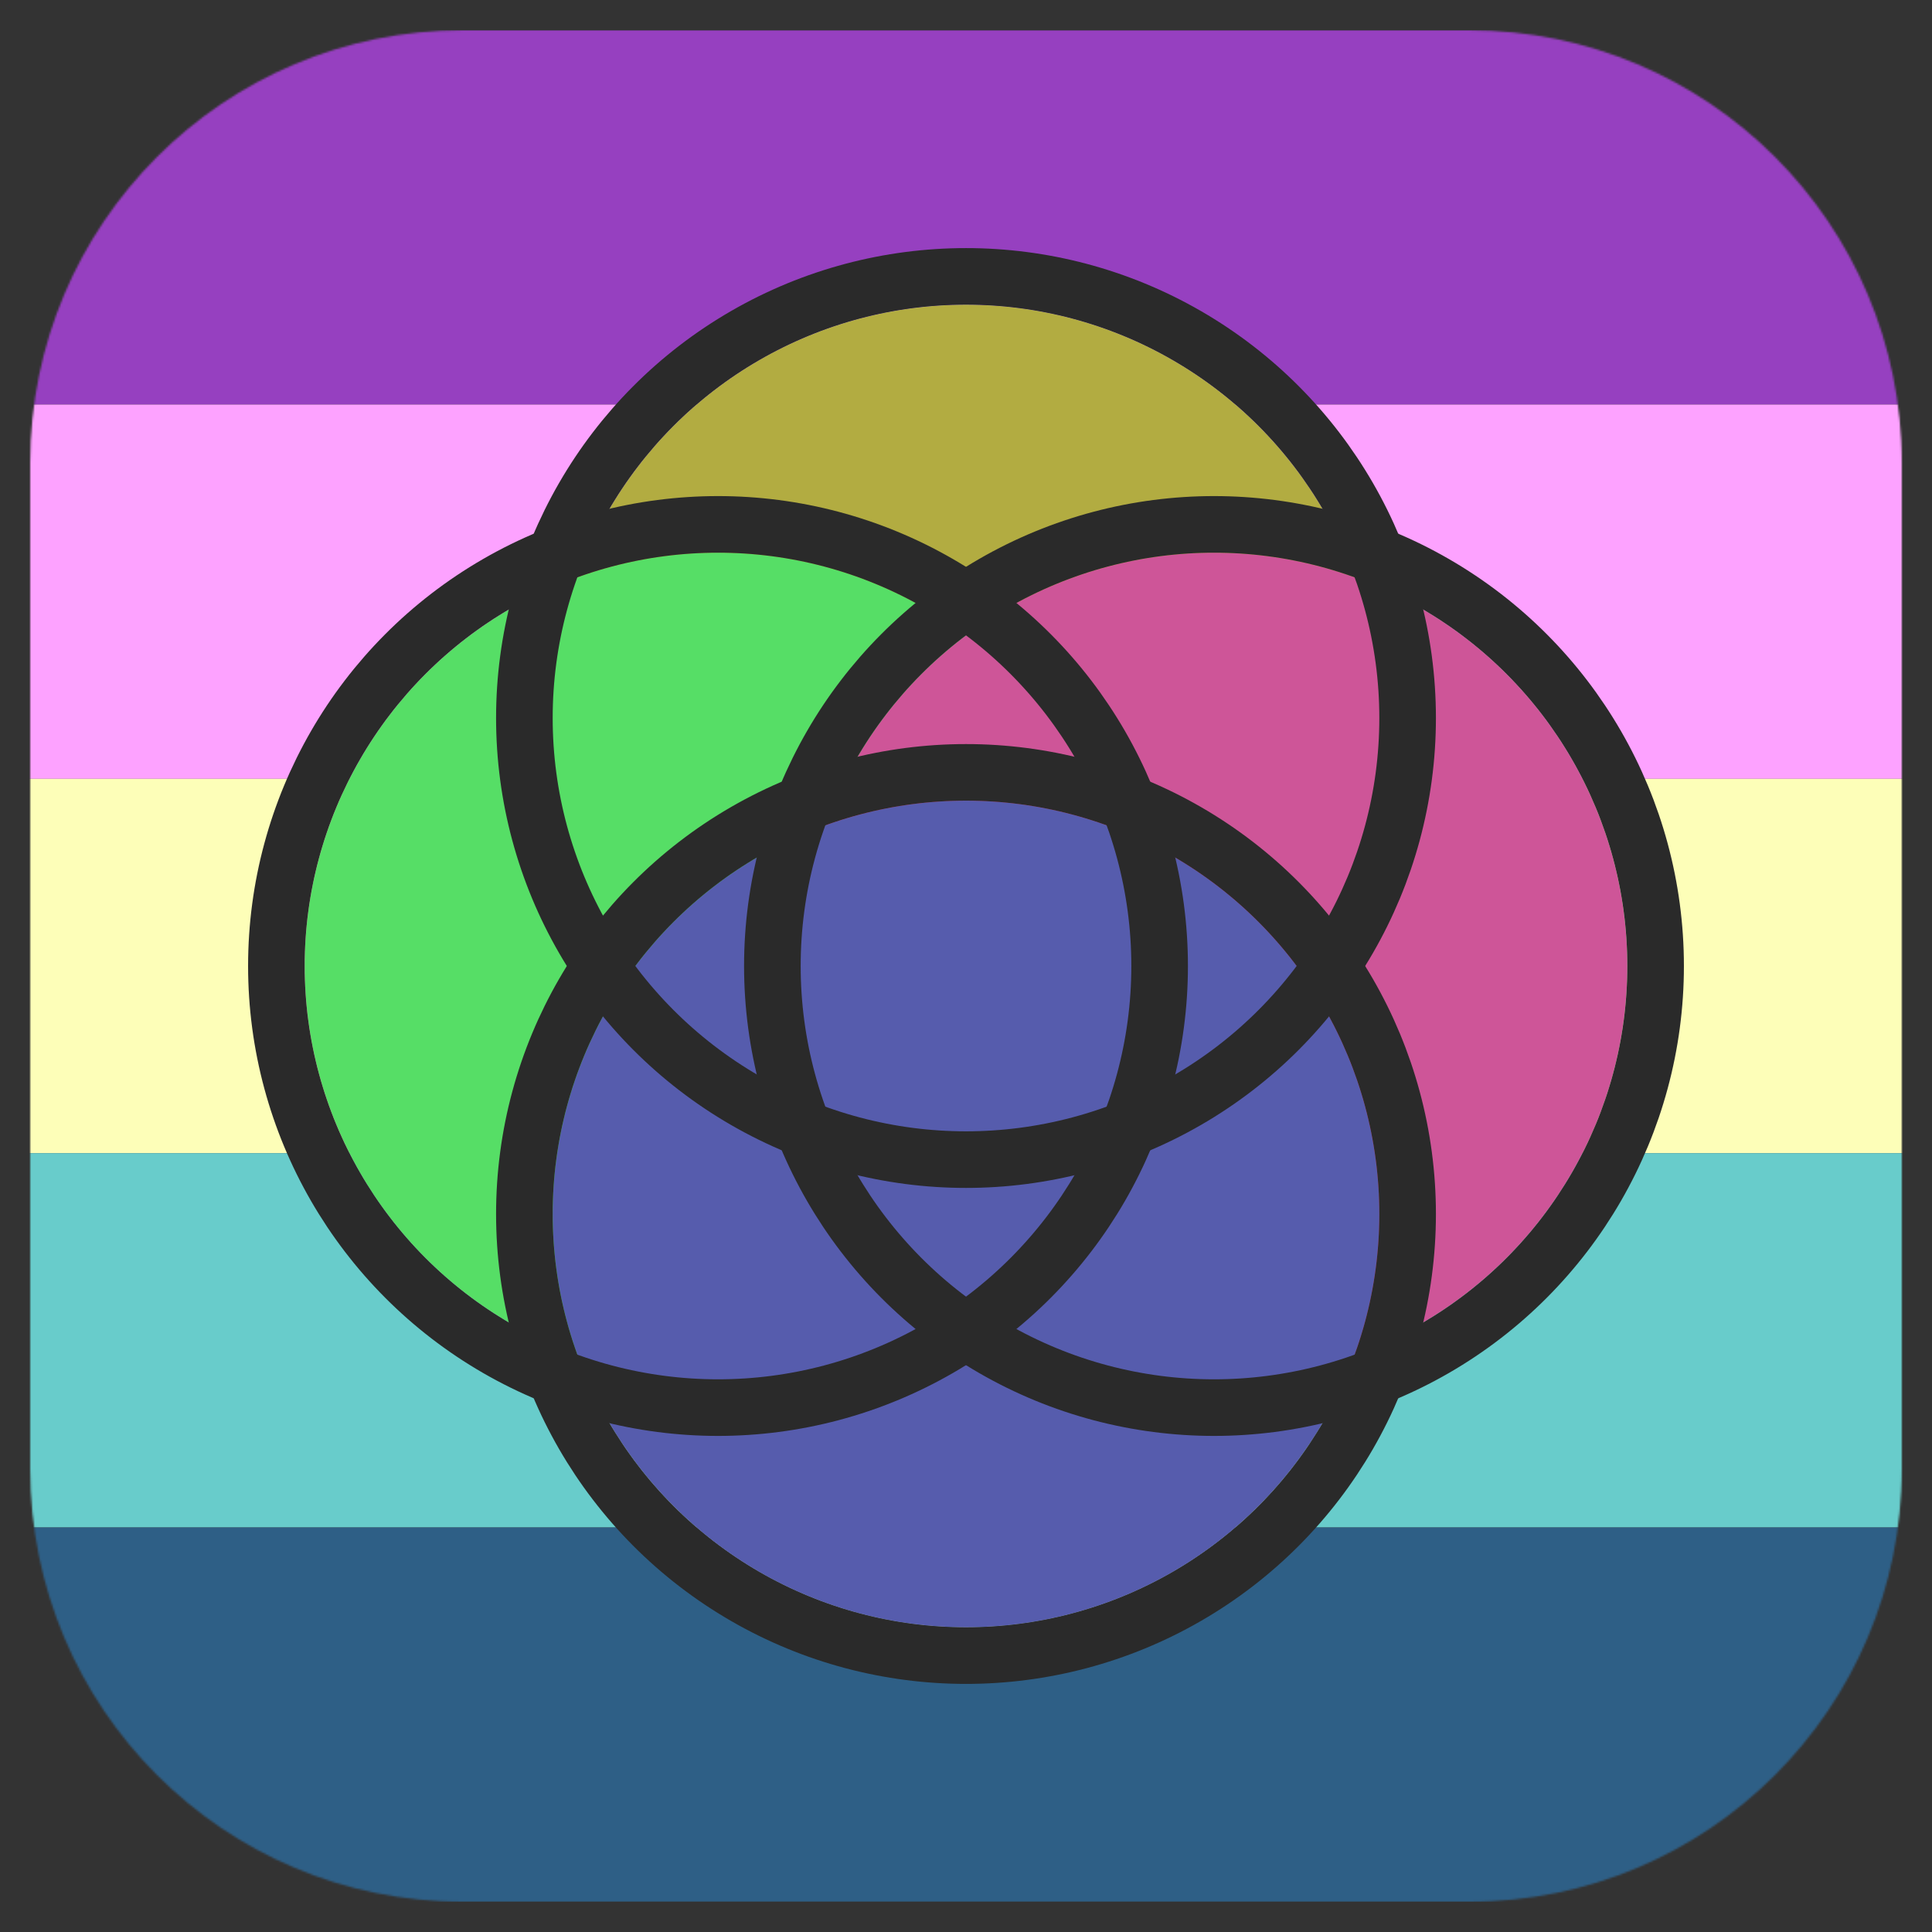 <svg width="1024" height="1024" viewBox="0 0 1024 1024" fill="none" xmlns="http://www.w3.org/2000/svg">
<rect x="0" y="0" width="1024" height="1024" fill="#333333" stroke="none"/>
<mask id="mask0_3_85" style="mask-type:luminance" maskUnits="userSpaceOnUse" x="16" y="16" width="992" height="992">
<path d="M778.6 16H245.4C118.706 16 16 118.706 16 245.4V778.6C16 905.294 118.706 1008 245.4 1008H778.6C905.294 1008 1008 905.294 1008 778.6V245.4C1008 118.706 905.294 16 778.6 16Z" fill="white"/>
</mask>
<g mask="url(#mask0_3_85)">
<rect x="-314.667" y="16" width="1653.33" height="198.4" fill="#9640C0"/>
<rect x="-314.667" y="214.4" width="1653.33" height="198.4" fill="#FDA2FF"/>
<rect x="-314.667" y="412.8" width="1653.33" height="198.4" fill="#FDFEB8"/>
<rect x="-314.667" y="611.2" width="1653.33" height="198.4" fill="#68CCCB"/>
<rect x="-314.667" y="809.6" width="1653.33" height="198.4" fill="#2E5F86"/>
<g style="mix-blend-mode:hard-light">
<circle cx="512" cy="380.56" r="219.067" fill="#EEF2E5"/>
<circle cx="512" cy="643.44" r="219.067" fill="#EEF2E5"/>
</g>
<circle cx="643.44" cy="512" r="219.067" fill="#EEF2E5"/>
<circle cx="380.56" cy="512" r="219.067" fill="#EEF2E5"/>
<g style="mix-blend-mode:hard-light">
<circle cx="512" cy="380.56" r="219.067" fill="#B2AC41"/>
</g>
<g style="mix-blend-mode:hard-light">
<circle cx="380.56" cy="512" r="219.067" fill="#56DE66"/>
</g>
<g style="mix-blend-mode:hard-light">
<circle cx="643.44" cy="512" r="219.067" fill="#CE5598"/>
</g>
<g style="mix-blend-mode:hard-light">
<circle cx="512" cy="643.44" r="219.067" fill="#565CAD"/>
</g>
<circle cx="512" cy="380.56" r="234.067" stroke="#2A2A2A" stroke-width="30"/>
<circle cx="512" cy="643.44" r="234.067" stroke="#2A2A2A" stroke-width="30"/>
<circle cx="643.44" cy="512" r="234.067" stroke="#2A2A2A" stroke-width="30"/>
<circle cx="380.56" cy="512" r="234.067" stroke="#2A2A2A" stroke-width="30"/>
</g>
</svg>

